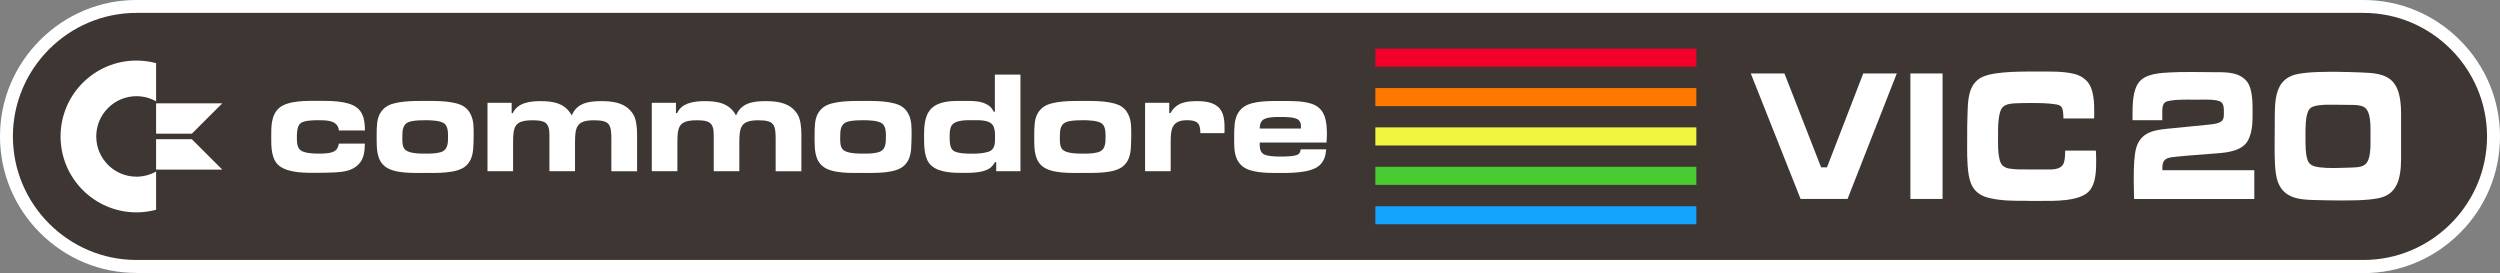 <?xml version="1.0" encoding="utf-8"?>
<!-- Generator: Adobe Illustrator 25.4.1, SVG Export Plug-In . SVG Version: 6.00 Build 0)  -->
<svg version="1.1" id="Layer_1" xmlns="http://www.w3.org/2000/svg" xmlns:xlink="http://www.w3.org/1999/xlink" x="0px" y="0px"
	 viewBox="0 0 3839 419.3" style="enable-background:new 0 0 3839 419.3;" xml:space="preserve">
<rect x="0" y="0" width="3839" height="419.3" fill="#808080" stroke="none"/>
<style type="text/css">
	.st0{fill-rule:evenodd;clip-rule:evenodd;fill:#3E3632;}
	.st1{fill:#282422;}
	.st2{fill:#C5C5C5;}
	.st3{fill:#020202;stroke:#000000;stroke-width:4.783;stroke-linecap:round;stroke-linejoin:round;stroke-miterlimit:10;}
	.st4{clip-path:url(#SVGID_00000074400608302821465110000006854659043999816381_);}
	.st5{fill:#002684;stroke:#231F20;stroke-width:0.797;stroke-linecap:round;stroke-linejoin:round;stroke-miterlimit:10;}
	.st6{fill:#00771F;}
	.st7{fill:#89BC27;}
	.st8{fill:#FCEC01;}
	.st9{fill:#F17100;}
	.st10{fill:#E50069;}
	.st11{clip-path:url(#SVGID_00000069365312986739564610000015440799621736706751_);}
	.st12{stroke:#000000;stroke-width:4.783;stroke-linecap:round;stroke-linejoin:round;stroke-miterlimit:10;}
	.st13{fill:#FFFFFF;stroke:#000000;stroke-width:4.783;stroke-linecap:round;stroke-linejoin:round;stroke-miterlimit:10;}
	.st14{fill:#020202;}
	.st15{fill:none;stroke:#000000;stroke-width:4.783;stroke-linecap:round;stroke-linejoin:round;stroke-miterlimit:10;}
	.st16{fill:#F20029;stroke:#000000;stroke-width:4.783;stroke-linecap:round;stroke-linejoin:round;stroke-miterlimit:10;}
	.st17{fill:#002684;stroke:#000000;stroke-width:4.783;stroke-linecap:round;stroke-linejoin:round;stroke-miterlimit:10;}
	.st18{fill:url(#SVGID_00000003805990183883009990000005017505865669903276_);}
	.st19{fill:#FFFFFF;}
	.st20{fill:url(#SVGID_00000013159741458204450710000012103340936511861685_);}
	.st21{fill:url(#SVGID_00000096764147912098800670000016787069676900146366_);}
	.st22{fill:url(#SVGID_00000168824353656333681630000006442515558079217837_);}
	.st23{clip-path:url(#SVGID_00000022533139161702759350000010666223258879431085_);}
	.st24{clip-path:url(#SVGID_00000016796693253759961980000014676829736247140030_);}
	.st25{clip-path:url(#SVGID_00000036955011168670168020000001539354118445072798_);}
	.st26{fill:#002684;}
	.st27{clip-path:url(#SVGID_00000026881838567649991160000004058366743484596626_);}
	.st28{clip-path:url(#SVGID_00000083770014102242950450000017964238627726105219_);}
	.st29{fill:#020202;stroke:#000000;stroke-width:4.928;stroke-linecap:round;stroke-linejoin:round;stroke-miterlimit:10;}
	.st30{fill:#FFFFFF;stroke:#000000;stroke-width:4.928;stroke-linecap:round;stroke-linejoin:round;stroke-miterlimit:10;}
	.st31{fill:#F20029;stroke:#000000;stroke-width:4.928;stroke-linecap:round;stroke-linejoin:round;stroke-miterlimit:10;}
	.st32{fill:#002684;stroke:#000000;stroke-width:4.928;stroke-linecap:round;stroke-linejoin:round;stroke-miterlimit:10;}
	.st33{fill:none;stroke:#000000;stroke-width:4.928;stroke-linecap:round;stroke-linejoin:round;stroke-miterlimit:10;}
	.st34{clip-path:url(#SVGID_00000165194773387969351010000014700775152572011436_);}
	.st35{clip-path:url(#SVGID_00000002345328171841292150000009405483184200578178_);}
	.st36{clip-path:url(#SVGID_00000060005916955550357320000017006109001753229959_);}
	.st37{fill:url(#SVGID_00000096761459738314337230000012785731512773474435_);}
	.st38{fill:url(#SVGID_00000096035787924979004180000002273511881968666501_);}
	.st39{fill:url(#SVGID_00000156586327305448356000000001985560914201642416_);}
	.st40{fill:url(#SVGID_00000159459039905468947130000006759553366120086431_);}
	.st41{clip-path:url(#SVGID_00000137819955826152500310000003334444385120076179_);}
	.st42{fill:#231F20;}
	.st43{clip-path:url(#SVGID_00000111181891543014814810000018419777717794474133_);}
	.st44{clip-path:url(#SVGID_00000183971098426052786470000013139271032016249763_);}
	.st45{fill:#F20029;}
	.st46{clip-path:url(#SVGID_00000032611868481732682570000015479911884503061136_);}
	.st47{clip-path:url(#SVGID_00000165232718555339910090000004666354221589862819_);}
	.st48{clip-path:url(#SVGID_00000148642565429803873770000003767200442327686541_);}
	.st49{clip-path:url(#SVGID_00000028299518762061763250000008161221448570421160_);}
	.st50{clip-path:url(#SVGID_00000009583428752958417990000017039839461064974764_);}
	.st51{clip-path:url(#SVGID_00000058552727789673683510000006774711139513317044_);}
	.st52{fill-rule:evenodd;clip-rule:evenodd;fill:#F20029;}
	.st53{fill-rule:evenodd;clip-rule:evenodd;fill:#FD7801;}
	.st54{fill-rule:evenodd;clip-rule:evenodd;fill:#F2F540;}
	.st55{fill-rule:evenodd;clip-rule:evenodd;fill:#48CC31;}
	.st56{fill-rule:evenodd;clip-rule:evenodd;fill:#14A3FD;}
	.st57{fill:url(#SVGID_00000029729893199666448870000008174225104029415099_);}
	.st58{fill:url(#SVGID_00000165943788723482643010000013792229511300669069_);}
	.st59{fill:url(#SVGID_00000041998608661492688140000001562519970408387998_);}
	.st60{fill:url(#SVGID_00000026148598053779674550000005083174315614785978_);}
	.st61{fill:url(#SVGID_00000160912394783111009280000003165713349073193144_);}
	.st62{fill:url(#SVGID_00000075876525079481396910000016973883150076018861_);}
	.st63{fill:url(#SVGID_00000081641362588540044100000004574576436423788438_);}
	.st64{fill:url(#SVGID_00000121272900401078181360000007730272079337941893_);}
	.st65{fill:url(#SVGID_00000171689490225978907260000011750143012932443047_);}
	.st66{fill:url(#SVGID_00000135680609449882096280000010237237640474233484_);}
	.st67{fill:url(#SVGID_00000054243249890455025140000007509008810848211104_);}
	.st68{fill:url(#SVGID_00000141421313358753827790000016417166627631756974_);}
	.st69{fill:url(#SVGID_00000122690803330476497190000003461413373128094399_);}
	.st70{fill:url(#SVGID_00000058549379784258131120000014584585654784592048_);}
	.st71{fill:url(#SVGID_00000054979367828984533880000000217424758724423855_);}
	.st72{fill:url(#SVGID_00000042011662847667218710000009940905034417218179_);}
	.st73{fill:url(#SVGID_00000041261441216567230550000011701046054813432213_);}
	.st74{fill-rule:evenodd;clip-rule:evenodd;fill:#0F2166;}
	.st75{fill-rule:evenodd;clip-rule:evenodd;fill:#1D4C59;}
	.st76{fill-rule:evenodd;clip-rule:evenodd;fill:#2C774C;}
	.st77{fill-rule:evenodd;clip-rule:evenodd;fill:#3AA23E;}
	.st78{fill-rule:evenodd;clip-rule:evenodd;fill:#48CD31;}
	.st79{fill-rule:evenodd;clip-rule:evenodd;fill:#6AD534;}
	.st80{fill-rule:evenodd;clip-rule:evenodd;fill:#8CDD37;}
	.st81{fill-rule:evenodd;clip-rule:evenodd;fill:#AFE63A;}
	.st82{fill-rule:evenodd;clip-rule:evenodd;fill:#D1EE3D;}
	.st83{fill-rule:evenodd;clip-rule:evenodd;fill:#F3F640;}
	.st84{fill-rule:evenodd;clip-rule:evenodd;fill:#F6D730;}
	.st85{fill-rule:evenodd;clip-rule:evenodd;fill:#F9B721;}
	.st86{fill-rule:evenodd;clip-rule:evenodd;fill:#FB9811;}
	.st87{fill-rule:evenodd;clip-rule:evenodd;fill:#FE7801;}
	.st88{fill-rule:evenodd;clip-rule:evenodd;fill:#FE5C13;}
	.st89{fill-rule:evenodd;clip-rule:evenodd;fill:#FE4125;}
	.st90{fill-rule:evenodd;clip-rule:evenodd;fill:#FE2537;}
	.st91{fill-rule:evenodd;clip-rule:evenodd;fill:#14A4FE;}
	.st92{fill-rule:evenodd;clip-rule:evenodd;fill:#21AECB;}
	.st93{fill-rule:evenodd;clip-rule:evenodd;fill:#2EB998;}
	.st94{fill-rule:evenodd;clip-rule:evenodd;fill:#3BC364;}
	.st95{fill-rule:evenodd;clip-rule:evenodd;fill:#C5C5C5;}
	.st96{fill:#020202;stroke:#000000;stroke-width:4.733;stroke-linecap:round;stroke-linejoin:round;stroke-miterlimit:10;}
	.st97{clip-path:url(#SVGID_00000071540341362192749590000018208512822597192882_);}
	.st98{fill:#002684;stroke:#231F20;stroke-width:0.789;stroke-linecap:round;stroke-linejoin:round;stroke-miterlimit:10;}
	.st99{clip-path:url(#SVGID_00000060739338162379461630000009843685372162452906_);}
	.st100{stroke:#000000;stroke-width:4.733;stroke-linecap:round;stroke-linejoin:round;stroke-miterlimit:10;}
	.st101{fill:#FFFFFF;stroke:#000000;stroke-width:4.733;stroke-linecap:round;stroke-linejoin:round;stroke-miterlimit:10;}
	.st102{fill:none;stroke:#000000;stroke-width:4.733;stroke-linecap:round;stroke-linejoin:round;stroke-miterlimit:10;}
	.st103{fill:#F20029;stroke:#000000;stroke-width:4.733;stroke-linecap:round;stroke-linejoin:round;stroke-miterlimit:10;}
	.st104{fill:#002684;stroke:#000000;stroke-width:4.733;stroke-linecap:round;stroke-linejoin:round;stroke-miterlimit:10;}
	.st105{fill:url(#SVGID_00000110435378449001209540000009652346158687912852_);}
	.st106{fill:url(#SVGID_00000060005148651696798160000008024219440679199165_);}
	.st107{fill:url(#SVGID_00000059997510528866509060000014151296745913428375_);}
	.st108{fill:url(#SVGID_00000034810504183323644900000005885291191438960012_);}
	.st109{clip-path:url(#SVGID_00000173880039863881082460000002188797872242245048_);}
	.st110{clip-path:url(#SVGID_00000039096093395856528590000014726369060516282294_);}
	.st111{clip-path:url(#SVGID_00000017511975426685219650000010054617047456745353_);}
	.st112{clip-path:url(#SVGID_00000147217323195741643570000001150220661926317189_);}
	.st113{clip-path:url(#SVGID_00000165236399962533667990000000202995336534364551_);}
	.st114{fill:#020202;stroke:#000000;stroke-width:4.877;stroke-linecap:round;stroke-linejoin:round;stroke-miterlimit:10;}
	.st115{fill:#FFFFFF;stroke:#000000;stroke-width:4.877;stroke-linecap:round;stroke-linejoin:round;stroke-miterlimit:10;}
	.st116{fill:#F20029;stroke:#000000;stroke-width:4.877;stroke-linecap:round;stroke-linejoin:round;stroke-miterlimit:10;}
	.st117{fill:#002684;stroke:#000000;stroke-width:4.877;stroke-linecap:round;stroke-linejoin:round;stroke-miterlimit:10;}
	.st118{fill:none;stroke:#000000;stroke-width:4.877;stroke-linecap:round;stroke-linejoin:round;stroke-miterlimit:10;}
	.st119{fill:url(#SVGID_00000007413525112864798070000007661233487229499829_);}
	.st120{fill:url(#SVGID_00000165217726053486407180000003290459334816998327_);}
	.st121{fill:url(#SVGID_00000152226531982079964670000004433807834735764104_);}
	.st122{fill:url(#SVGID_00000134244198597691138100000017890290703405330616_);}
	.st123{clip-path:url(#SVGID_00000043448048219765182920000009471090948580972982_);}
	.st124{clip-path:url(#SVGID_00000085213771597885434930000002672756545896494520_);}
	.st125{clip-path:url(#SVGID_00000118372630515772669490000009152646620490940289_);}
	.st126{fill-rule:evenodd;clip-rule:evenodd;fill:#FFFFFF;}
	.st127{fill:url(#SVGID_00000008847555802611035670000001789475789226508191_);}
	.st128{fill:url(#SVGID_00000129902454315389130370000010053456245297431467_);}
	.st129{fill:url(#SVGID_00000069358643891513483930000001940575722448822154_);}
	.st130{fill:url(#SVGID_00000118387259967742239660000001851196644675491000_);}
	.st131{fill:url(#SVGID_00000172438764625494016000000015629725818697954223_);}
	.st132{fill:url(#SVGID_00000002351521961783351090000013451287493781928873_);}
	.st133{fill:url(#SVGID_00000142862907577139763350000002372051766060162475_);}
	.st134{fill:url(#SVGID_00000090257741624086240180000017068824462104583614_);}
	.st135{fill:url(#SVGID_00000182488524823636907420000017434266506752411538_);}
	.st136{fill:url(#SVGID_00000028294186089734867780000000096567560366557359_);}
	.st137{fill:url(#SVGID_00000004525292826461157760000012437626680034006411_);}
	.st138{fill:url(#SVGID_00000036218952177150779640000011141900631290119311_);}
	.st139{fill:url(#SVGID_00000033347704727195502150000015085961779049672334_);}
	.st140{fill:url(#SVGID_00000079465002381077333550000006221342035225645738_);}
	.st141{fill:url(#SVGID_00000095322391117469139320000003082650615641067157_);}
	.st142{fill:url(#SVGID_00000072997471462110662610000014711695461469030072_);}
	.st143{fill:url(#SVGID_00000031922970566398678160000015200437854634293657_);}
	.st144{fill-rule:evenodd;clip-rule:evenodd;fill:#002684;}
	.st145{fill-rule:evenodd;clip-rule:evenodd;fill:#12506F;}
	.st146{fill-rule:evenodd;clip-rule:evenodd;fill:#24795B;}
	.st147{fill-rule:evenodd;clip-rule:evenodd;fill:#36A346;}
	.st148{fill-rule:evenodd;clip-rule:evenodd;fill:#6AD434;}
	.st149{fill-rule:evenodd;clip-rule:evenodd;fill:#8BDC37;}
	.st150{fill-rule:evenodd;clip-rule:evenodd;fill:#AEE53A;}
	.st151{fill-rule:evenodd;clip-rule:evenodd;fill:#D0ED3D;}
	.st152{fill-rule:evenodd;clip-rule:evenodd;fill:#F5D630;}
	.st153{fill-rule:evenodd;clip-rule:evenodd;fill:#F8B621;}
	.st154{fill-rule:evenodd;clip-rule:evenodd;fill:#FA9711;}
	.st155{fill-rule:evenodd;clip-rule:evenodd;fill:#F9500E;}
	.st156{fill-rule:evenodd;clip-rule:evenodd;fill:#F6281C;}
	.st157{clip-path:url(#SVGID_00000179633386005711699400000003221494022851718832_);}
	.st158{clip-path:url(#SVGID_00000082363585051213366250000015175003102288667286_);}
	.st159{clip-path:url(#SVGID_00000168803722371065147020000000760247592055646136_);}
	.st160{clip-path:url(#SVGID_00000142160228505464012980000016463867834138528910_);}
	.st161{clip-path:url(#SVGID_00000150808165744026851150000001467815828834740631_);}
	.st162{clip-path:url(#SVGID_00000138549183913619251530000015477718489867757959_);}
	.st163{clip-path:url(#SVGID_00000052076475098103893350000011401362973072375218_);}
	.st164{clip-path:url(#SVGID_00000061472269389011969610000010712310682495014307_);}
	.st165{clip-path:url(#SVGID_00000178186686315064956220000016673368260459965325_);}
	.st166{clip-path:url(#SVGID_00000037653364120257695680000006275423837734098326_);}
	.st167{clip-path:url(#SVGID_00000142891232495365221130000009158714662339951748_);}
	.st168{clip-path:url(#SVGID_00000166633791959414575070000003328114576493275282_);}
	.st169{clip-path:url(#SVGID_00000133490039106827459740000015540506708734739337_);}
	.st170{clip-path:url(#SVGID_00000137095187380287129980000009169454483190888089_);}
	.st171{clip-path:url(#SVGID_00000158013957749299441670000002741719995811831180_);}
	.st172{clip-path:url(#SVGID_00000075135110941468342050000007208863463993276349_);}
	.st173{clip-path:url(#SVGID_00000177462156631541479090000001148901992836271024_);}
	.st174{clip-path:url(#SVGID_00000080208563663840263990000000819822525789289604_);}
	.st175{clip-path:url(#SVGID_00000161632897172325959240000006097091468007092926_);}
	.st176{clip-path:url(#SVGID_00000124121510360842231560000014391436008339455899_);}
	.st177{clip-path:url(#SVGID_00000090278479447099132270000005634853113914782396_);}
	.st178{clip-path:url(#SVGID_00000101090024192251193480000008395367128940496311_);}
	.st179{clip-path:url(#SVGID_00000037670484372163368890000009057881496422279334_);}
	.st180{clip-path:url(#SVGID_00000150823411096981485100000001887531233377444504_);}
	.st181{clip-path:url(#SVGID_00000056424439580829666110000018068852230570864002_);}
	.st182{clip-path:url(#SVGID_00000058552702043588340080000011265825084312101566_);}
	.st183{clip-path:url(#SVGID_00000031179221667926584540000015182457909174857381_);}
</style>
<g>
	<g>
		<g>
			<path class="st126" d="M209.5,419.1c-55.8,0-108.4-21.9-148.1-61.6C21.9,317.9,0,265.3,0,209.5S21.9,101.2,61.6,61.5
				C101.3,21.9,153.8,0,209.5,0h3419.8c55.8,0,108.4,21.9,148.1,61.6s61.6,92.3,61.6,148.1s-21.9,108.4-61.6,148.1
				c-39.7,39.7-92.3,61.6-148.1,61.6H209.5V419.1z"/>
			<path id="path5_00000060002189558762016720000008343393385353019054_" class="st0" d="M3629.4,19.8
				c104.4,0,189.7,85.4,189.7,189.7l0,0c0,104.4-85.4,189.7-189.7,189.7H209.5c-104.4,0-189.7-85.4-189.7-189.7l0,0
				c0-104.4,85.4-189.7,189.7-189.7L3629.4,19.8L3629.4,19.8z"/>
			<g>
				<polygon id="polygon7_00000018215251972473623230000018116958348948395177_" class="st52" points="2112,74.7 2112,74.7 
					2604.9,74.7 2604.9,102.5 2112,102.5 				"/>
				<polygon class="st53" points="2112,135.2 2112,135.2 2604.9,135.2 2604.9,163 2112,163 				"/>
				<polygon class="st54" points="2112,195.6 2112,195.6 2604.9,195.6 2604.9,223.4 2112,223.4 				"/>
				<polygon class="st55" points="2112,256.1 2112,256.1 2604.9,256.1 2604.9,283.9 2112,283.9 				"/>
				<polygon id="polygon15_00000026870489359483813030000015593452815541536170_" class="st56" points="2112,316.7 2112,316.7 
					2604.9,316.7 2604.9,344.4 2112,344.4 				"/>
			</g>
		</g>
		<g>
			<path class="st19" d="M520.5,200.4c-1.8-16.2-19.8-15.8-32.4-15.8c-6.9,0-21.3,0.2-26.9,4.9c-5.3,4.4-5.3,16-5.3,22.2
				c0,6,0.2,14,4.9,18.4c5.6,5.3,20.9,5.8,28,5.8c4.9,0,9.6,0,14.4-0.7c9.8-1.3,15.6-4.2,17.1-14.7h40c-0.4,11.8-1.1,23.1-9.8,32
				c-9.1,9.6-23.1,11.6-35.8,12.2c-9.6,0.4-18.9,0.7-28.4,0.7c-17.1,0-41.6,0.4-56.2-9.8c-14.2-10-13.6-30.9-13.6-46.2
				c0-15.1-0.2-33.1,12.4-43.8c13.8-11.6,42.5-10.7,59.3-10.7c16.9,0,46.2-0.7,60.2,10.7c3.8,3.1,6.2,6.2,8.2,10.9
				c3.3,7.8,3.6,15.3,3.8,23.8L520.5,200.4L520.5,200.4z"/>
			<path class="st19" d="M726.6,228.9c-0.9,10.2-3.6,19.3-11.6,26.2c-13.6,11.8-45.6,10.4-62.2,10.4c-17.3,0-48,1.6-62.2-10.4
				c-4-3.3-6.4-6.9-8.4-11.6c-4.4-10.9-3.8-24.7-3.8-36.2c0-5.8,0-11.8,0.7-17.6c0.9-10,4.7-18.9,12.9-25.1
				c13.3-10.2,45.1-9.6,60.9-9.6c16,0,47.3-0.7,60.9,9.6c3.8,2.9,6.2,5.8,8.4,10c5.8,10.2,5.1,23.3,5.1,34.7
				C727.3,215.8,727.1,222.4,726.6,228.9z M683.1,190.4c-5.8-5.6-22.7-5.8-30-5.8c-7.1,0-14.4,0.2-21.3,1.6
				c-13.8,2.7-14,13.3-14,25.3c0,5.8-0.2,13.6,4,18c6,6.4,23.3,6.4,31.3,6.4c7.6,0,15.6,0,22.9-2c12.2-3.3,12-14.4,12-25.3
				C688,202.7,687.7,194.9,683.1,190.4z"/>
			<path class="st19" d="M938.8,262.9v-49.1c0-22.7-2.4-29.1-26.7-29.1c-27.1,0-29.1,10.7-29.1,34.9v43.3h-39.3v-49.1v-7.3
				c0-19.1-8.2-21.8-26-21.8c-28,0-29.8,10-29.8,34.9v43.3h-39.3V157.9h37.1v15.8h1.8c7.3-16.2,26.9-18.4,42.7-18.4
				c20,0,37.6,3.3,47.8,22c8-19.6,26.7-22,45.6-22c15.3,0,32.4,1.8,43.6,13.6c3.8,4,6.7,8.2,8.2,13.6c3.1,10.2,2.9,21.1,2.9,31.6
				v48.9H938.8z"/>
			<path class="st19" d="M1191.1,262.9v-49.1c0-22.7-2.4-29.1-26.7-29.1c-27.1,0-29.1,10.7-29.1,34.9v43.3H1096v-49.1v-7.3
				c0-19.1-8.2-21.8-26-21.8c-28,0-29.8,10-29.8,34.9v43.3h-39.3V157.9h37.1v15.8h1.8c7.3-16.2,26.9-18.4,42.7-18.4
				c20,0,37.6,3.3,47.8,22c8-19.6,26.7-22,45.6-22c15.3,0,32.4,1.8,43.6,13.6c3.8,4,6.7,8.2,8.2,13.6c3.1,10.2,2.9,21.1,2.9,31.6
				v48.9H1191.1z"/>
			<path class="st19" d="M1399.1,228.9c-0.9,10.2-3.6,19.3-11.6,26.2c-13.6,11.8-45.6,10.4-62.2,10.4c-17.3,0-48,1.6-62.2-10.4
				c-4-3.3-6.4-6.9-8.4-11.6c-4.4-10.9-3.8-24.7-3.8-36.2c0-5.8,0-11.8,0.7-17.6c0.9-10,4.7-18.9,12.9-25.1
				c13.3-10.2,45.1-9.6,60.9-9.6c16,0,47.3-0.7,60.9,9.6c3.8,2.9,6.2,5.8,8.4,10c5.8,10.2,5.1,23.3,5.1,34.7
				C1399.7,215.8,1399.5,222.4,1399.1,228.9z M1355.5,190.4c-5.8-5.6-22.7-5.8-30-5.8c-7.1,0-14.4,0.2-21.3,1.6
				c-13.8,2.7-14,13.3-14,25.3c0,5.8-0.2,13.6,4,18c6,6.4,23.3,6.4,31.3,6.4c7.6,0,15.6,0,22.9-2c12.2-3.3,12-14.4,12-25.3
				C1360.4,202.7,1360.2,194.9,1355.5,190.4z"/>
			<path class="st19" d="M1529.8,262.9v-13.8h-2c-2.7,4.4-4.7,7.3-9.1,10c-9.8,6-26.2,6.4-37.3,6.4c-16.2,0-38.2,0.2-51.1-11.1
				c-11.6-10.2-11.3-30.4-11.3-44.7c0-16.4,0.4-36.4,15.6-46.7c13.3-8.9,32-8,47.3-8c11.6,0,24.2-0.2,34.4,5.8
				c5.1,2.9,6.9,5.8,9.8,10.9h1.6v-57.1h39.3v148.3H1529.8z M1525.8,194.4c-4.7-10.7-21.6-9.8-31.1-9.8c-9.8,0-29.6-1.1-34.4,10
				c-1.8,4.4-2,10.2-2,14.9c0,6.2-0.2,15.8,4.4,20.7c5.3,5.8,22.4,5.8,29.6,5.8c8,0,17.8-0.4,25.3-2.9c10.7-3.3,10.4-13.6,10.4-23.1
				C1528,205.1,1527.8,199.1,1525.8,194.4z"/>
			<path class="st19" d="M1736.4,228.9c-0.9,10.2-3.6,19.3-11.6,26.2c-13.6,11.8-45.6,10.4-62.2,10.4c-17.3,0-48,1.6-62.2-10.4
				c-4-3.3-6.4-6.9-8.4-11.6c-4.4-10.9-3.8-24.7-3.8-36.2c0-5.8,0-11.8,0.7-17.6c0.9-10,4.7-18.9,12.9-25.1
				c13.3-10.2,45.1-9.6,60.9-9.6c16,0,47.3-0.7,60.9,9.6c3.8,2.9,6.2,5.8,8.4,10c5.8,10.2,5.1,23.3,5.1,34.7
				C1737.1,215.8,1736.8,222.4,1736.4,228.9z M1692.8,190.4c-5.8-5.6-22.7-5.8-30-5.8c-7.1,0-14.4,0.2-21.3,1.6
				c-13.8,2.7-14,13.3-14,25.3c0,5.8-0.2,13.6,4,18c6,6.4,23.3,6.4,31.3,6.4c7.6,0,15.6,0,22.9-2c12.2-3.3,12-14.4,12-25.3
				C1697.7,202.7,1697.5,194.9,1692.8,190.4z"/>
			<path class="st19" d="M1880.2,204.4h-36.9c0-15.6-5.1-19.8-20.7-19.8c-24.2,0-24.9,15.3-24.9,34.7v43.6h-39.3V157.9h37.1v15.8
				h1.8c9.1-16.2,23.8-18.4,40.9-18.4c12.2,0,26.9,1.6,35.1,11.8c7.3,9.1,7.1,22.2,7.1,33.3C1880.4,201.6,1880.2,203.1,1880.2,204.4
				z"/>
			<path class="st19" d="M2037,218.9h-102.6c0,6-0.2,12.9,4.9,17.1c5.3,4.2,20.2,4.4,26.7,4.4c6.5,0,24.4,0.2,28.7-4.4
				c1.8-1.8,2.2-4.2,2.7-6.7h39.1c-0.9,10-2.9,17.8-10.4,24.7c-13.6,12.2-46,11.6-63.1,11.6c-15.6,0-41.6,0.2-54.5-9.8
				c-4-3.1-6.7-6.7-8.9-11.1c-4.9-10.2-4.4-22.9-4.4-33.8c0-6.7,0-13.3,0.7-19.8c1.1-10.7,4.7-20.2,13.6-26.7
				c13.8-10,41.3-9.3,57.6-9.3c14.9,0,31.1-0.4,45.6,3.8c23.3,6.9,24.9,28.2,24.9,49.3C2037.3,211.8,2037.3,215.3,2037,218.9z
				 M1997.7,194.9c0-4-0.2-7.1-3.1-10.2c-4.7-5.1-20.7-5.1-27.1-5.1c-6,0-12,0-17.8,0.9c-11.1,1.6-15.1,5.8-15.3,16.9h63.3V194.9z"
				/>
		</g>
		<g>
			<path class="st19" d="M147.8,209.5c0-34.1,27.7-61.8,61.8-61.8c10.9,0,21.2,2.9,30.1,7.9V97c-9.6-2.6-19.7-4-30.1-4
				C145.2,93,93,145.2,93,209.5s52.2,116.6,116.6,116.6c10.4,0,20.5-1.4,30.1-4v-58.7c-8.9,5-19.2,7.9-30.1,7.9
				C175.4,271.3,147.8,243.6,147.8,209.5z"/>
			<polygon class="st19" points="239.7,205.3 294.6,205.3 341.3,158.7 239.7,158.7 			"/>
			<polygon class="st19" points="239.7,213.8 239.7,260.4 341.3,260.4 294.6,213.8 			"/>
		</g>
		<g>
			<path class="st19" d="M2837.1,305.5H2765l-76.5-192.7h51.7l56.3,144.2h9l55.7-144.2h51.5L2837.1,305.5z"/>
			<path class="st19" d="M2933.6,305.5V112.8h49.4v192.7H2933.6z"/>
			<path class="st19" d="M3113.9,308.4c-20.4,0-41.5,0.3-61.4-4.9c-16-4.3-26.2-14.5-29.4-35c-3-18.8-2.3-39-2.3-58.1
				c0-11.6,0-23.1,0.5-34.4c0.5-17.6,0.7-36.7,11.6-49.4c3.7-4.3,8.1-7.2,13-9.2c20.4-8.4,64.2-7.5,85.8-7.5
				c17.6,0,35.7-0.6,53.1,3.5c7,1.7,13.2,4.6,18.8,10.1c12.3,11.8,12.3,34.7,12.3,52c0,2-0.2,4.3-0.2,6.4h-47.1
				c-0.2-5.2-0.2-14.7-3.5-18.2c-2.1-2.3-5.8-3.2-8.6-3.5c-12.5-2-25.7-2-38.3-2c-6.7,0-13.2,0-19.9,0.3c-7,0.3-16.9,0.3-22.7,5.8
				c-8.1,7.8-7.4,34.7-7.4,46c0,10.4-0.9,36.7,7,43.9c3,2.6,6.3,4,10,4.6c10,1.7,20.9,1.4,31.1,1.4h23.9c8.6,0,25.3,1.7,29.2-10.7
				c1.6-5.2,1.9-12.7,1.9-18.2h47.1c0.2,4.6,0.5,9.5,0.5,14.2c0,16.5-0.2,36.1-10.9,48c-14.4,16.2-55.4,15-73.7,15h-20.4V308.4z"/>
			<path class="st19" d="M3277.1,305.5c0-7.5-0.5-15.3-0.5-22.8c0-15.6-0.2-31.2,1.9-46.5c4.2-32.1,26.4-36.1,48.7-38.4l58.4-5.8
				c7.4-0.9,15.5-0.9,22.7-4c6.7-2.9,6.7-7.8,6.7-15.9c0-5.5,0-11.6-3.9-15c-5.8-5.5-30.8-4-37.6-4c-14.1,0-29.4-0.9-43.6,2
				c-10.7,2-9.5,11.6-9.5,23.1v6.4h-45.7v-7.8c0-15.9,0.2-37.9,9.7-50.3c10.7-13.9,34.3-14.5,48.5-15.3c10-0.6,19.9-0.6,29.9-0.6
				h4.4l38.3,0.3c14.8,0,33.9,0.3,45,14.4c8.6,11,8.6,32.9,8.6,47.1c0,14.4-0.2,29.8-6.7,42.5c-8.6,17.1-32.9,19.4-47.3,20.5
				c-11.1,0.9-22,1.7-33.2,2.6c-8.8,0.6-17.6,1.4-26.4,2.3c-3.9,0.3-13.9,1.2-17.6,2.9c-7.4,3.5-7.4,9.8-7.4,18.2h141.2v44.2h-184.5
				V305.5z"/>
			<path class="st19" d="M3652.6,304.3c-18.6,3.8-43.6,3.5-62.4,3.5c-11.6,0-23-0.3-34.5-0.6c-25.5-0.6-55.2-1.7-60.8-40.2
				c-2.6-17.9-1.9-39.6-1.9-57.8c0-11.6,0-22.8,0.2-34.4c0.2-16.2,1.2-34.7,10.7-47.1c6.3-8.1,15.1-12.1,23.9-13.9
				c18.6-3.8,43.4-3.5,62.4-3.5c11.4,0,23,0.6,34.3,0.9c39.7,1.2,62.6,6.4,62.6,63.6v68.8C3687,275.7,3680.5,298.6,3652.6,304.3z
				 M3630.1,164.3c-5.3-2.9-13.2-3.2-19-3.2c-9.3,0-18.6-0.3-28.1-0.3c-9.5,0-19.9-0.3-29.2,2.3c-2.8,0.9-5.6,2-7.7,4.9
				c-6.3,8.1-5.8,30.9-5.8,41.3c0,9.5-0.5,32.1,4.9,39.9c2.3,3.5,5.1,4.9,8.6,6.1c10,2.9,26.4,2.9,36.9,2.6l20.4-0.6
				c5.8-0.3,13.7-0.3,19-3.5c11.6-6.4,10-31.8,10-44.5C3640.1,196.5,3641.7,170.9,3630.1,164.3z"/>
		</g>
	</g>
</g>
</svg>

